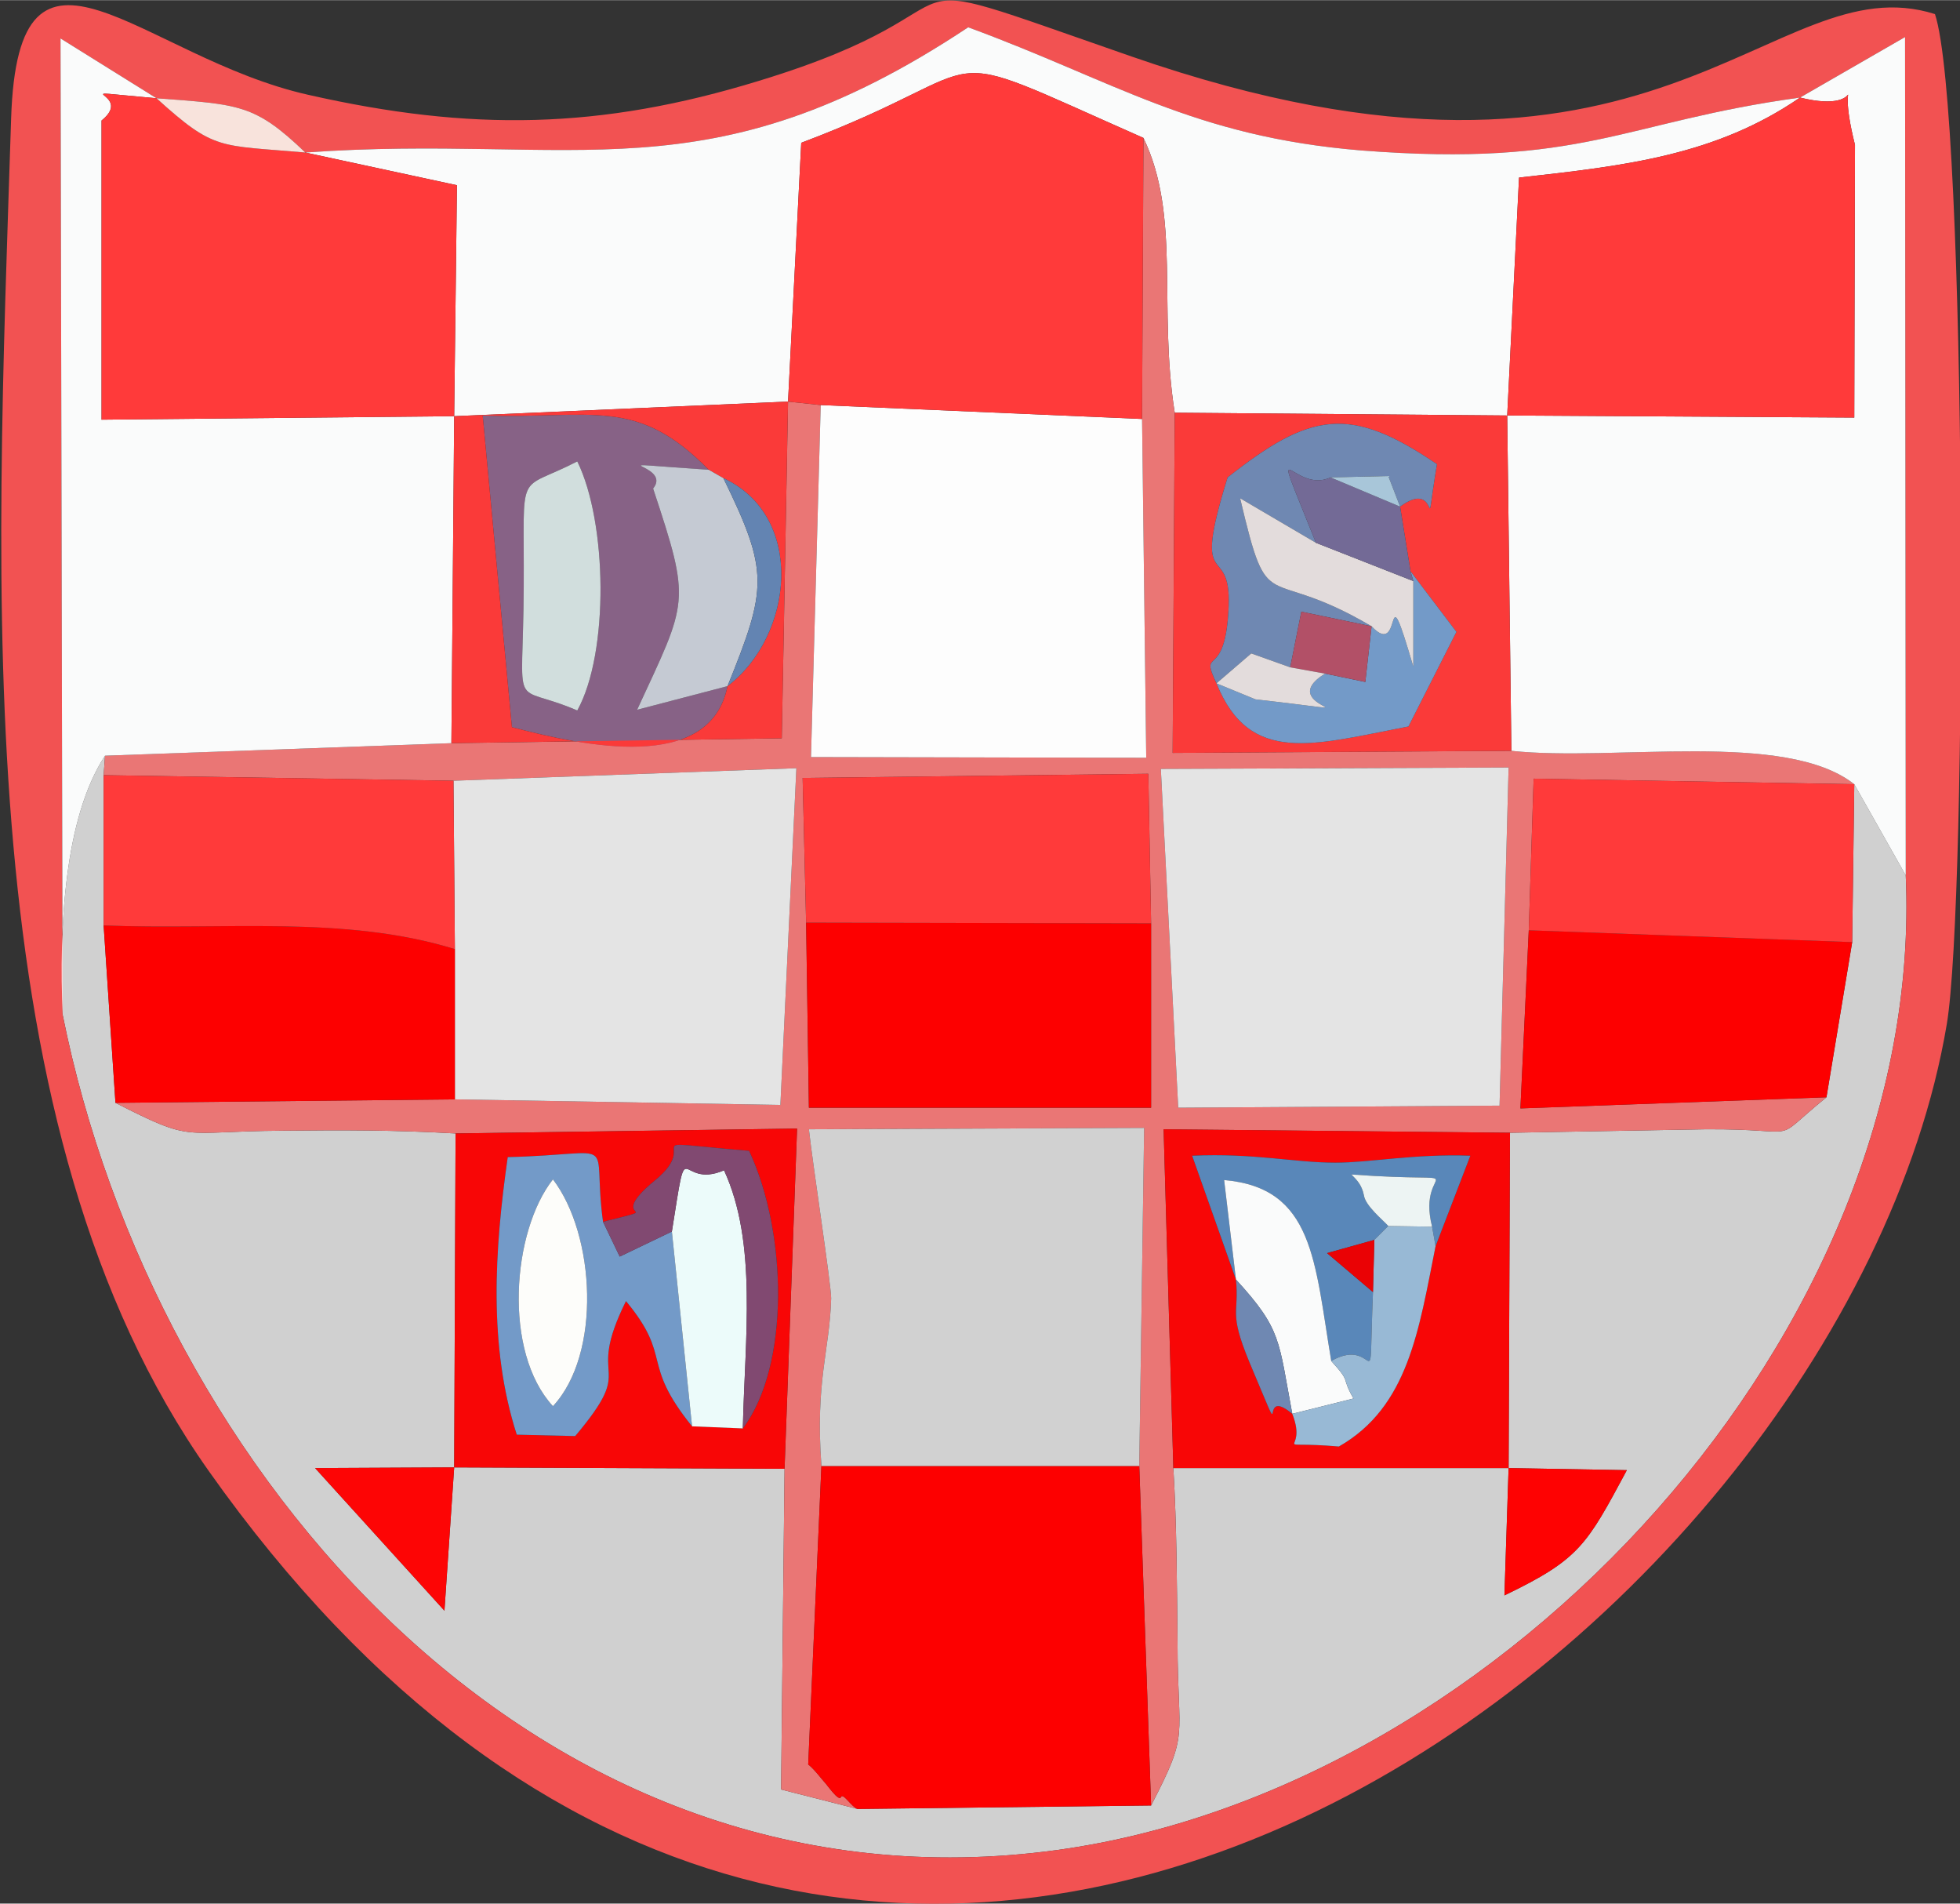 <?xml version="1.0" encoding="UTF-8"?>
<!DOCTYPE svg PUBLIC "-//W3C//DTD SVG 1.1//EN" "http://www.w3.org/Graphics/SVG/1.1/DTD/svg11.dtd">
<!-- Creator: CorelDRAW X8 -->
<svg xmlns="http://www.w3.org/2000/svg" xml:space="preserve" width="28.176mm" height="27.361mm" version="1.1" style="shape-rendering:geometricPrecision; text-rendering:geometricPrecision; image-rendering:optimizeQuality; fill-rule:evenodd; clip-rule:evenodd"
viewBox="0 0 2818 2736"
 xmlns:xlink="http://www.w3.org/1999/xlink">
 <rect x="0" y="0" width="2818" height="2736" fill="#333333" stroke="none"/>
 <defs>
  <style type="text/css">
   <![CDATA[
    .fil14 {fill:#5987B9}
    .fil26 {fill:#6384B2}
    .fil13 {fill:#6F88B2}
    .fil24 {fill:#736A96}
    .fil12 {fill:#739AC8}
    .fil18 {fill:#814971}
    .fil11 {fill:#876286}
    .fil19 {fill:#98B9D5}
    .fil30 {fill:#A8C6D9}
    .fil25 {fill:#B25067}
    .fil15 {fill:#C5CAD3}
    .fil0 {fill:#D0D0D0}
    .fil7 {fill:#D1D1D1}
    .fil16 {fill:#D1DEDD}
    .fil22 {fill:#E3DCDC}
    .fil5 {fill:#E4E4E4}
    .fil29 {fill:#EA0205}
    .fil3 {fill:#EA7675}
    .fil17 {fill:#ECFBFA}
    .fil28 {fill:#EDF4F3}
    .fil1 {fill:#F25252}
    .fil9 {fill:#F80606}
    .fil27 {fill:#F8E3DC}
    .fil10 {fill:#FA3A39}
    .fil2 {fill:#FAFBFB}
    .fil6 {fill:#FD0000}
    .fil21 {fill:#FD0505}
    .fil20 {fill:#FDFDFA}
    .fil4 {fill:#FDFDFD}
    .fil23 {fill:#FE0202}
    .fil8 {fill:#FF3A3A}
   ]]>
  </style>
 </defs>
 <g id="Layer_x0020_1">
  <g id="_218304194800">
   <path class="fil0" d="M2169 2110l170 3c-58,108 -68,128 -176,180l6 -183zm-1516 -1l-14 206 -186 -205 200 -1zm-563 -651c132,659 686,1303 1430,1201 645,-89 1249,-750 1220,-1401l-74 -131 -3 227 -37 223c-85,69 -27,45 -174,46l-281 5 -2 482 -482 0c5,85 5,165 6,250 0,143 18,127 -38,235l-422 5 -110 -28 5 -461 -475 -2 2 -480c-87,-5 -162,-5 -249,-4 -148,1 -126,18 -240,-40l-17 -255 0 -216 2 -28c-59,90 -66,248 -61,372z"/>
   <path class="fil1" d="M90 1458l-3 -1403 138 86c119,9 141,8 214,78 389,-28 578,69 953,-180 210,77 323,157 565,177 320,25 376,-41 631,-76l151 -87 1 1205c29,651 -575,1312 -1220,1401 -744,102 -1298,-542 -1430,-1201zm2692 -1438c-237,-75 -395,325 -1155,61 -406,-141 -171,-76 -536,35 -228,70 -414,73 -648,20 -240,-54 -417,-279 -427,34 -22,688 -64,1451 284,1944 941,1331 2350,245 2499,-642 30,-178 29,-1314 -17,-1452z"/>
   <path class="fil2" d="M439 219l218 47 -4 332 480 -21 19 -372c300,-113 168,-150 492,-7 54,112 21,244 45,395l478 4 17 -342c154,-17 283,-32 404,-115 -255,35 -311,101 -631,76 -242,-20 -355,-100 -565,-177 -375,249 -564,152 -953,180z"/>
   <path class="fil3" d="M1669 1105l500 -2 -13 486 -462 3 -25 -487zm-510 221l-5 -208 497 -6 4 215 0 265 -492 0 -4 -266zm483 -724l6 487 -482 -1 14 -506 -47 -5 -9 484 -475 7 -498 18 -2 28 503 8 493 -18 -23 484 -468 -8 -488 5c114,58 92,41 240,40 87,-1 162,-1 249,4l491 -7 -18 489 -5 461 110 28c-9,-3 -21,-24 -24,-17 -3,7 -20,-18 -24,-22 -3,-3 -14,-18 -23,-25l19 -429c-9,-123 12,-166 14,-241 0,-20 -27,-196 -32,-243l482 -2 -7 486 17 488c56,-108 38,-92 38,-235 -1,-85 -1,-165 -6,-250l-14 -487 498 5 281 -5c147,-1 89,23 174,-46l-440 16 12 -256 7 -218 461 8c-99,-78 -345,-32 -493,-48l-487 3 3 -489c-24,-151 9,-283 -45,-395l-2 404z"/>
   <path class="fil2" d="M2588 140c110,27 47,-60 79,68l-1 392 -499 -3 6 482c148,16 394,-30 493,48l74 131 -1 -1205 -151 87z"/>
   <path class="fil2" d="M90 1458c-5,-124 2,-282 61,-372l498 -18 4 -470 -507 5 0 -430c51,-41 -68,-45 79,-32l-138 -86 3 1403z"/>
   <polygon class="fil4" points="1642,602 1180,582 1166,1088 1648,1089 "/>
   <polygon class="fil5" points="1694,1592 2156,1589 2169,1103 1669,1105 "/>
   <path class="fil6" d="M1233 2600l422 -5 -17 -488 -457 0 -19 429c9,7 20,22 23,25 4,4 21,29 24,22 3,-7 15,14 24,17z"/>
   <polygon class="fil5" points="654,1364 654,1580 1122,1588 1145,1104 652,1122 "/>
   <path class="fil7" d="M1181 2107l457 0 7 -486 -482 2c5,47 32,223 32,243 -2,75 -23,118 -14,241z"/>
   <path class="fil8" d="M1133 577l47 5 462 20 2 -404c-324,-143 -192,-106 -492,7l-19 372z"/>
   <path class="fil8" d="M653 598l4 -332 -218 -47c-125,-11 -130,-2 -214,-78 -147,-13 -28,-9 -79,32l0 430 507 -5z"/>
   <path class="fil8" d="M2167 597l499 3 1 -392c-32,-128 31,-41 -79,-68 -121,83 -250,98 -404,115l-17 342z"/>
   <polygon class="fil6" points="1655,1327 1159,1326 1163,1592 1655,1592 "/>
   <path class="fil9" d="M2064 1791c-24,120 -39,231 -139,288 -106,-9 -43,14 -67,-47 -53,-44 -2,67 -62,-75 -30,-73 -14,-68 -19,-118l-63 -178c90,-4 147,10 206,10 49,0 114,-13 194,-10l-50 130zm-377 319l482 0 2 -482 -498 -5 14 487z"/>
   <path class="fil6" d="M166 1585l488 -5 0 -216c-159,-49 -333,-27 -505,-34l17 255z"/>
   <path class="fil10" d="M2028 821l66 87 -69 136c-136,26 -228,57 -276,-62 -25,-53 11,-4 17,-101 8,-111 -56,-18 -1,-195 118,-93 175,-105 301,-19 -21,127 8,16 -53,61l15 93zm145 258l-6 -482 -478 -4 -3 489 487 -3z"/>
   <path class="fil8" d="M149 1330c172,7 346,-15 505,34l-2 -242 -503 -8 0 216z"/>
   <polygon class="fil6" points="2626,1577 2663,1354 2198,1337 2186,1593 "/>
   <polygon class="fil8" points="1159,1326 1655,1327 1651,1112 1154,1118 "/>
   <polygon class="fil8" points="2198,1337 2663,1354 2666,1127 2205,1119 "/>
   <path class="fil9" d="M867 1756c99,-25 -1,3 74,-59 73,-59 -43,-58 136,-43 55,117 59,309 -9,399l-73 -3c-75,-93 -27,-98 -95,-180 -61,123 19,85 -73,194l-84 -2c-41,-127 -32,-266 -13,-399 166,-4 120,-33 137,93zm-214 353l475 2 18 -489 -491 7 -2 480z"/>
   <path class="fil11" d="M830 1021c-98,-42 -78,12 -77,-178 1,-175 -12,-134 77,-180 43,87 46,275 0,358zm216 -35l-130 34c73,-158 78,-152 23,-318 30,-37 -100,-39 80,-27 -104,-106 -166,-73 -325,-78l42 448c103,27 285,67 310,-59z"/>
   <path class="fil10" d="M1046 986c-25,126 -207,86 -310,59l-42 -448c159,5 221,-28 325,78l21 12c119,55 101,227 6,299zm-397 82l475 -7 9 -484 -480 21 -4 470z"/>
   <path class="fil12" d="M795 1695c61,80 70,251 0,326 -72,-78 -59,-251 0,-326zm200 355l-29 -280 -75 36 -24 -50c-17,-126 29,-97 -137,-93 -19,133 -28,272 13,399l84 2c92,-109 12,-71 73,-194 68,82 20,87 95,180z"/>
   <path class="fil13" d="M1749 982l50 -43 56 20 16 -80 101 21c-156,-92 -147,-6 -189,-184l109 64c-72,-180 -34,-68 21,-94l83 -2 17 44c61,-45 32,66 53,-61 -126,-86 -183,-74 -301,19 -55,177 9,84 1,195 -6,97 -42,48 -17,101z"/>
   <path class="fil14" d="M1777 1839l-17 -143c129,11 130,117 154,260 69,-39 53,72 60,-99l-66 -56 68 -19 20 -20c-7,-8 -33,-29 -35,-44 -3,-15 -10,-22 -18,-30 193,14 92,-20 116,75l5 28 50 -130c-80,-3 -145,10 -194,10 -59,0 -116,-14 -206,-10l63 178z"/>
   <path class="fil15" d="M1046 986c57,-141 60,-164 -6,-299l-21 -12c-180,-12 -50,-10 -80,27 55,166 50,160 -23,318l130 -34z"/>
   <path class="fil16" d="M830 1021c46,-83 43,-271 0,-358 -89,46 -76,5 -77,180 -1,190 -21,136 77,178z"/>
   <path class="fil17" d="M966 1770l29 280 73 3c3,-131 21,-267 -27,-371 -68,29 -51,-64 -75,88z"/>
   <path class="fil2" d="M1777 1839c66,72 61,87 81,193l88 -22c-19,-33 -2,-21 -32,-54 -24,-143 -25,-249 -154,-260l17 143z"/>
   <path class="fil12" d="M1972 900l-9 80 -58 -12c-80,50 104,60 -100,37l-56 -23c48,119 140,88 276,62l69 -136 -66 -87 4 14 0 123c-44,-150 -13,-8 -60,-58z"/>
   <path class="fil18" d="M867 1756l24 50 75 -36c24,-152 7,-59 75,-88 48,104 30,240 27,371 68,-90 64,-282 9,-399 -179,-15 -63,-16 -136,43 -75,62 25,34 -74,59z"/>
   <path class="fil19" d="M1974 1857c-7,171 9,60 -60,99 30,33 13,21 32,54l-88 22c24,61 -39,38 67,47 100,-57 115,-168 139,-288l-5 -28 -63 -1 -20 20 -2 75z"/>
   <path class="fil20" d="M795 1695c-59,75 -72,248 0,326 70,-75 61,-246 0,-326z"/>
   <polygon class="fil21" points="653,2109 453,2110 639,2315 "/>
   <path class="fil22" d="M1972 900c47,50 16,-92 60,58l0 -123 -140 -55 -109 -64c42,178 33,92 189,184z"/>
   <path class="fil23" d="M2169 2110l-6 183c108,-52 118,-72 176,-180l-170 -3z"/>
   <path class="fil24" d="M1892 780l140 55 -4 -14 -15 -93 -100 -42c-55,26 -93,-86 -21,94z"/>
   <polygon class="fil25" points="1905,968 1963,980 1972,900 1871,879 1855,959 "/>
   <path class="fil26" d="M1046 986c95,-72 113,-244 -6,-299 66,135 63,158 6,299z"/>
   <path class="fil27" d="M439 219c-73,-70 -95,-69 -214,-78 84,76 89,67 214,78z"/>
   <path class="fil13" d="M1858 2032c-20,-106 -15,-121 -81,-193 5,50 -11,45 19,118 60,142 9,31 62,75z"/>
   <path class="fil22" d="M1749 982l56 23c204,23 20,13 100,-37l-50 -9 -56 -20 -50 43z"/>
   <path class="fil28" d="M1996 1762l63 1c-24,-95 77,-61 -116,-75 8,8 15,15 18,30 2,15 28,36 35,44z"/>
   <polygon class="fil29" points="1974,1857 1976,1782 1908,1801 "/>
   <polygon class="fil30" points="2013,728 1996,684 1913,686 "/>
  </g>
 </g>
</svg>
